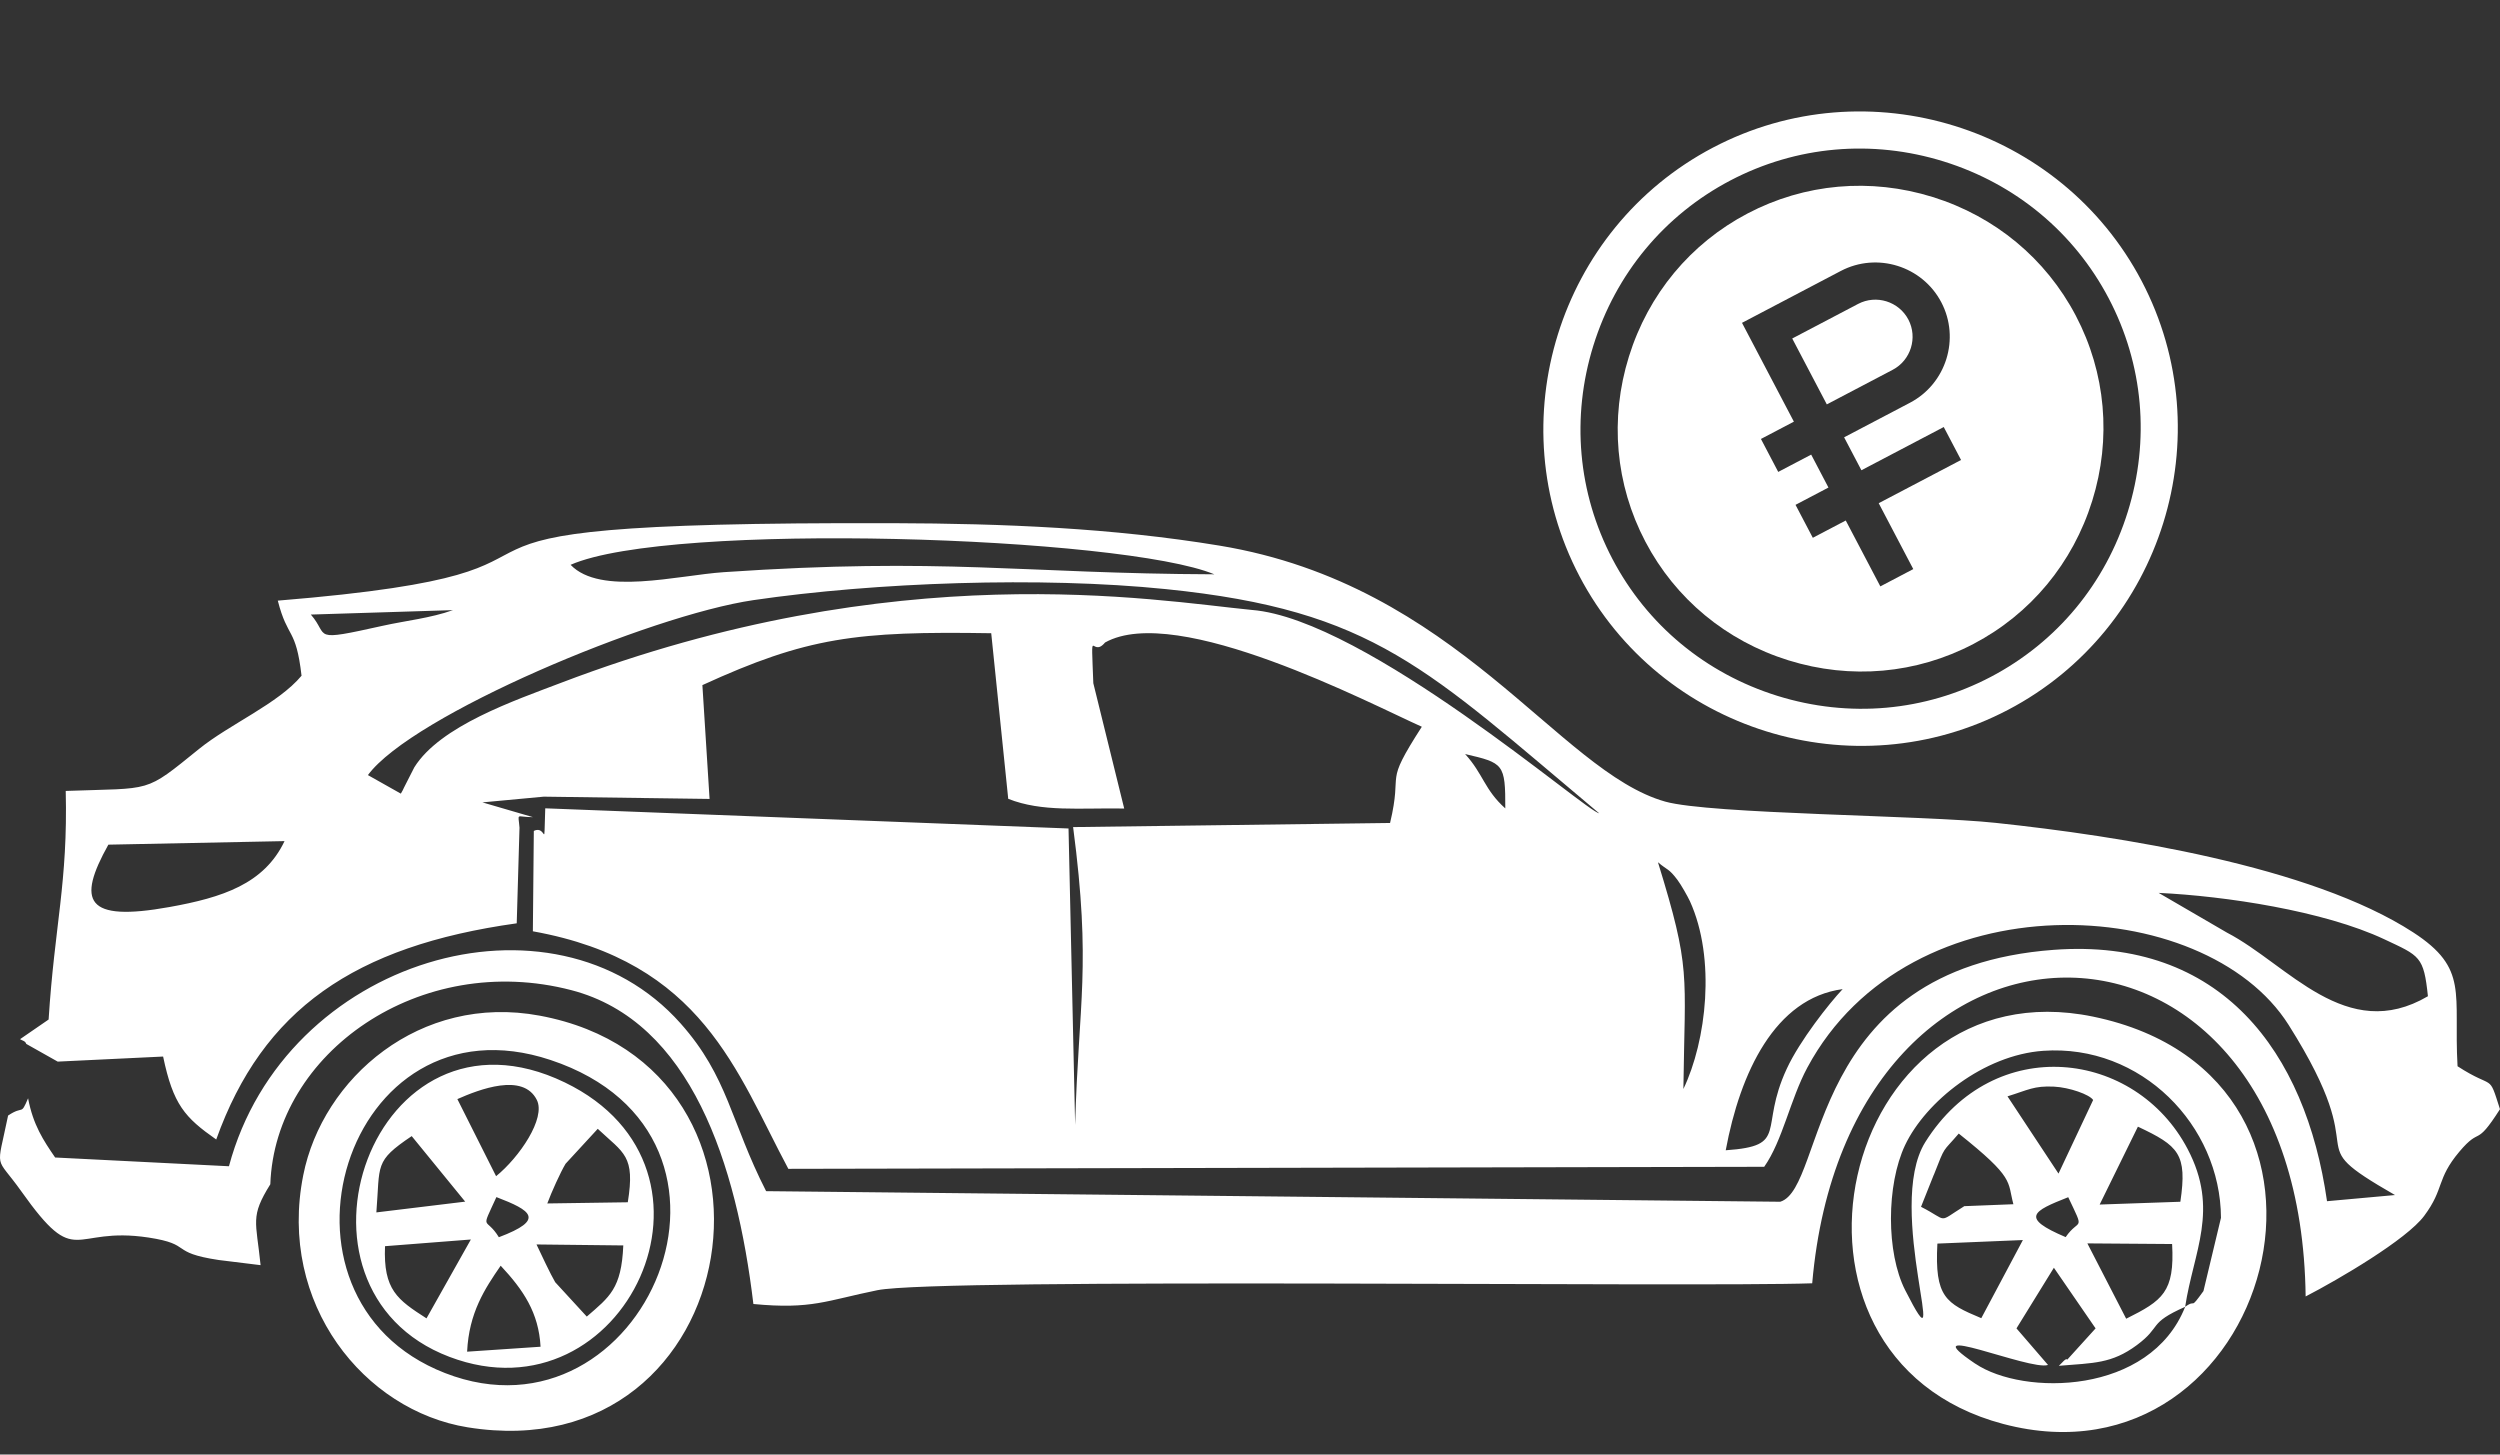 <svg width="110" height="64" viewBox="0 0 110 64" fill="none" xmlns="http://www.w3.org/2000/svg">
<rect x="0" y="0" width="110" height="64" fill="#333333" stroke="none"/>
<path fill-rule="evenodd" clip-rule="evenodd" d="M87.178 57.998L89.007 54.562L85.245 54.718C85.118 57.077 85.621 57.348 87.173 57.998H87.178ZM75.932 50.612C78.745 50.418 77.376 49.696 78.618 47.024C79.191 45.785 80.49 44.143 81.077 43.521C78.1 43.92 76.567 47.19 75.932 50.612V50.612ZM106.829 43.839C106.645 42.073 106.476 42.064 104.91 41.328C102.243 40.075 97.902 39.425 94.981 39.287L97.991 41.038C100.667 42.429 103.226 45.951 106.829 43.834V43.839ZM74.069 47.916C75.081 45.804 75.508 42.182 74.356 39.652C74.257 39.439 73.961 38.917 73.806 38.713C73.42 38.2 73.378 38.304 72.95 37.939C74.408 42.666 74.135 42.757 74.069 47.916V47.916ZM4.768 37.165C3.376 39.657 3.748 40.578 7.459 39.909C9.782 39.491 11.621 38.898 12.52 37.009L4.768 37.165ZM66.233 35.57C66.238 33.6 66.158 33.572 64.465 33.178C65.269 34.061 65.311 34.745 66.233 35.57ZM70.368 35.789C62.772 29.424 60.486 26.856 51.3 25.921C45.801 25.36 38.502 25.622 33.154 26.405C28.573 27.079 18.131 31.469 16.188 34.104L17.637 34.92C17.694 34.835 17.755 34.702 17.778 34.65L18.23 33.762C19.368 31.939 22.651 30.819 24.683 30.045C39.485 24.402 50.74 26.414 55.077 26.837C60.095 27.231 69.888 35.798 70.368 35.784V35.789ZM13.677 27.041C14.514 27.995 13.597 28.256 16.842 27.534C17.844 27.311 18.949 27.197 19.928 26.846L13.672 27.041H13.677ZM53.43 25.27C49.428 23.604 29.476 22.93 25.106 24.852C26.418 26.224 29.81 25.313 31.851 25.175C41.559 24.515 44.903 25.237 53.43 25.27V25.27ZM11.894 52.108C11 53.546 11.268 53.712 11.466 55.667L9.622 55.44C7.416 55.107 8.517 54.756 6.537 54.452C3.103 53.93 3.423 55.919 0.94 52.421C-0.231 50.774 -0.161 51.6 0.356 49.084C1.057 48.614 0.897 49.117 1.236 48.325C1.457 49.497 1.909 50.176 2.426 50.93L10.074 51.315C12.524 42.154 24.33 38.713 29.946 45.03C32.044 47.389 32.147 49.355 33.709 52.411L78.331 52.877C80.372 52.255 79.408 42.61 90.362 41.793C97.732 41.247 101.448 46.269 102.389 52.853L105.38 52.582C100.879 49.995 104.679 51.4 100.7 45.097C97.013 39.258 84.012 38.608 79.521 46.977C78.773 48.367 78.434 50.19 77.625 51.339L34.687 51.429C32.411 47.176 30.91 42.32 23.446 40.977L23.488 36.562C24.067 36.263 23.916 37.573 23.991 35.566L47.015 36.453L47.306 49.497C47.457 44.043 48.026 42.562 47.217 36.392L61.163 36.211C61.746 33.771 60.843 34.65 62.56 31.977C60.316 30.976 51.789 26.5 48.623 28.27C48.012 29.011 48.003 27.311 48.106 30.06L49.465 35.575C47.509 35.542 45.853 35.741 44.362 35.148L43.614 27.862C37.664 27.767 35.52 28.033 30.905 30.145L31.221 35.153L23.926 35.053L21.226 35.305L23.451 35.955C22.679 35.955 22.806 35.727 22.858 36.42L22.736 40.626C15.582 41.627 11.56 44.423 9.514 50.138C8.131 49.169 7.619 48.605 7.177 46.488L2.539 46.711L1.156 45.932C1.109 45.79 0.973 45.79 0.883 45.723L2.139 44.859C2.402 40.716 2.99 38.831 2.892 34.801C6.767 34.659 6.311 34.93 8.762 32.95C10.107 31.863 12.242 30.961 13.268 29.732C13.018 27.582 12.661 28.142 12.223 26.428C29.306 25.033 14.058 22.949 39.306 23.02C44.151 23.035 48.939 23.229 53.661 24.008C64.15 25.74 68.547 33.942 73.27 35.271C75.25 35.827 84.666 35.869 87.808 36.206C93.217 36.781 101.664 38.091 106.18 41.024C108.64 42.624 107.953 43.697 108.132 46.915C109.778 47.983 109.477 47.171 109.999 48.804C108.889 50.546 109.181 49.525 108.212 50.674C107.186 51.894 107.563 52.293 106.664 53.498C105.893 54.538 102.911 56.289 101.448 57.044C101.227 38.518 81.308 38.352 79.737 56.465C74.709 56.645 41.338 56.213 38.605 56.769C36.361 57.224 35.717 57.623 33.149 57.376C32.411 51.215 30.407 44.94 25.144 43.568C18.488 41.831 12.096 46.321 11.894 52.108V52.108ZM86.914 60.001C89.022 61.425 94.605 61.392 96.147 57.5C94.487 58.235 95.136 58.359 94.021 59.185C92.911 60.006 92.126 59.968 90.588 60.096C90.705 60.001 90.903 59.726 90.959 59.825L92.206 58.449L90.371 55.781L88.725 58.449L90.113 60.058C89.337 60.329 84.012 58.041 86.91 60.001H86.914ZM96.147 57.5C96.669 57.12 96.307 57.699 96.952 56.807L97.723 53.584C97.704 49.516 94.21 45.932 89.901 46.236C87.286 46.421 84.737 48.462 83.824 50.385C82.996 52.136 82.992 55.126 83.829 56.769C85.974 60.984 82.898 53.152 84.713 50.252C87.752 45.41 93.965 46.193 96.255 50.555C97.662 53.233 96.514 55.065 96.147 57.5V57.5ZM92.093 44.731C105.098 47.418 99.934 65.773 88.142 62.654C76.985 59.702 80.88 42.42 92.093 44.731ZM24.222 46.639C15.168 43.625 11.118 57.12 19.58 60.414C28.333 63.827 34.306 49.991 24.222 46.639ZM23.747 44.689C35.722 46.919 32.914 64.795 20.577 62.802C16.038 62.071 12.214 57.376 13.343 51.709C14.189 47.446 18.479 43.706 23.747 44.689V44.689ZM23.785 59.256C23.704 57.756 23.027 56.759 22.03 55.691C21.329 56.707 20.633 57.766 20.553 59.474L23.785 59.256V59.256ZM18.766 58.008L20.718 54.538L16.941 54.832C16.861 56.755 17.486 57.186 18.766 58.008ZM25.821 57.927C26.818 57.063 27.345 56.702 27.425 54.799L23.606 54.756C23.78 55.126 24.236 56.095 24.429 56.417L25.816 57.927H25.821ZM21.95 54.438C24.01 53.66 23.375 53.261 21.842 52.672C21.127 54.239 21.367 53.484 21.95 54.438ZM18.112 49.991C16.456 51.106 16.729 51.234 16.56 53.346L20.468 52.872L18.117 49.991H18.112ZM27.622 52.905C27.956 50.836 27.453 50.75 26.301 49.668L24.885 51.206C24.655 51.59 24.264 52.459 24.081 52.952L27.622 52.9V52.905ZM20.125 48.362L21.828 51.752C22.844 50.93 24.029 49.203 23.62 48.396C23.013 47.185 21.085 47.935 20.12 48.362H20.125ZM24.852 47.627C32.749 51.443 27.477 62.626 19.777 59.702C11.861 56.697 16.391 43.545 24.852 47.627ZM93.556 58.022C95.15 57.224 95.691 56.859 95.573 54.737L91.844 54.709L93.551 58.022H93.556ZM91.002 52.677C89.436 53.294 88.876 53.579 90.889 54.433C91.491 53.555 91.75 54.258 91.002 52.677V52.677ZM85.085 51.695L84.525 53.1C85.767 53.731 85.212 53.826 86.43 53.071L88.589 52.986C88.316 51.965 88.664 51.851 86.185 49.877C85.447 50.74 85.612 50.361 85.09 51.69L85.085 51.695ZM95.936 52.877C96.246 50.769 95.86 50.418 94.068 49.573L92.385 53L95.94 52.877H95.936ZM90.574 51.638L92.098 48.4C91.942 48.158 91.053 47.845 90.376 47.812C89.487 47.769 89.238 47.959 88.33 48.239L90.574 51.638V51.638Z" fill="white"/>
<g clip-path="url(#clip0)">
<path d="M81.757 13.372L78.858 14.894L80.38 17.793L83.279 16.271C84.076 15.852 84.386 14.858 83.968 14.06C83.549 13.263 82.555 12.953 81.757 13.372Z" fill="white"/>
<path d="M75.373 6.493C68.575 10.061 65.928 18.556 69.497 25.354C73.065 32.152 81.56 34.799 88.359 31.23C95.156 27.662 97.803 19.167 94.235 12.369C90.666 5.571 82.171 2.924 75.373 6.493ZM93.621 22.524C92.638 25.681 90.498 28.258 87.598 29.781C84.697 31.304 81.361 31.601 78.203 30.617C75.046 29.633 72.469 27.494 70.946 24.593C69.424 21.693 69.127 18.357 70.11 15.199C71.094 12.042 73.233 9.465 76.134 7.942C79.035 6.42 82.371 6.123 85.528 7.106C88.685 8.09 91.263 10.229 92.785 13.13C94.308 16.03 94.605 19.367 93.621 22.524V22.524Z" fill="white"/>
<path d="M85.041 8.669C82.301 7.816 79.408 8.072 76.895 9.392C74.381 10.711 72.527 12.947 71.673 15.686C70.82 18.426 71.076 21.319 72.396 23.832C73.715 26.346 75.951 28.2 78.69 29.054C81.43 29.907 84.323 29.651 86.837 28.331C89.35 27.012 91.204 24.776 92.058 22.037C92.912 19.297 92.655 16.404 91.336 13.89C90.016 11.377 87.781 9.523 85.041 8.669ZM84.04 17.72L81.141 19.242L81.902 20.691L85.525 18.789L86.286 20.239L82.663 22.141L84.184 25.04L82.735 25.801L81.213 22.902L79.764 23.663L79.003 22.213L80.452 21.452L79.692 20.003L78.242 20.764L77.481 19.314L78.931 18.553L76.648 14.205L80.996 11.922C82.591 11.085 84.58 11.705 85.417 13.3C86.254 14.894 85.634 16.883 84.04 17.72Z" fill="white"/>
</g>
<defs>
<clipPath id="clip0">
<rect width="27.939" height="27.939" fill="white" transform="translate(63.004 12.985) rotate(-27.696)"/>
</clipPath>
</defs>
</svg>
